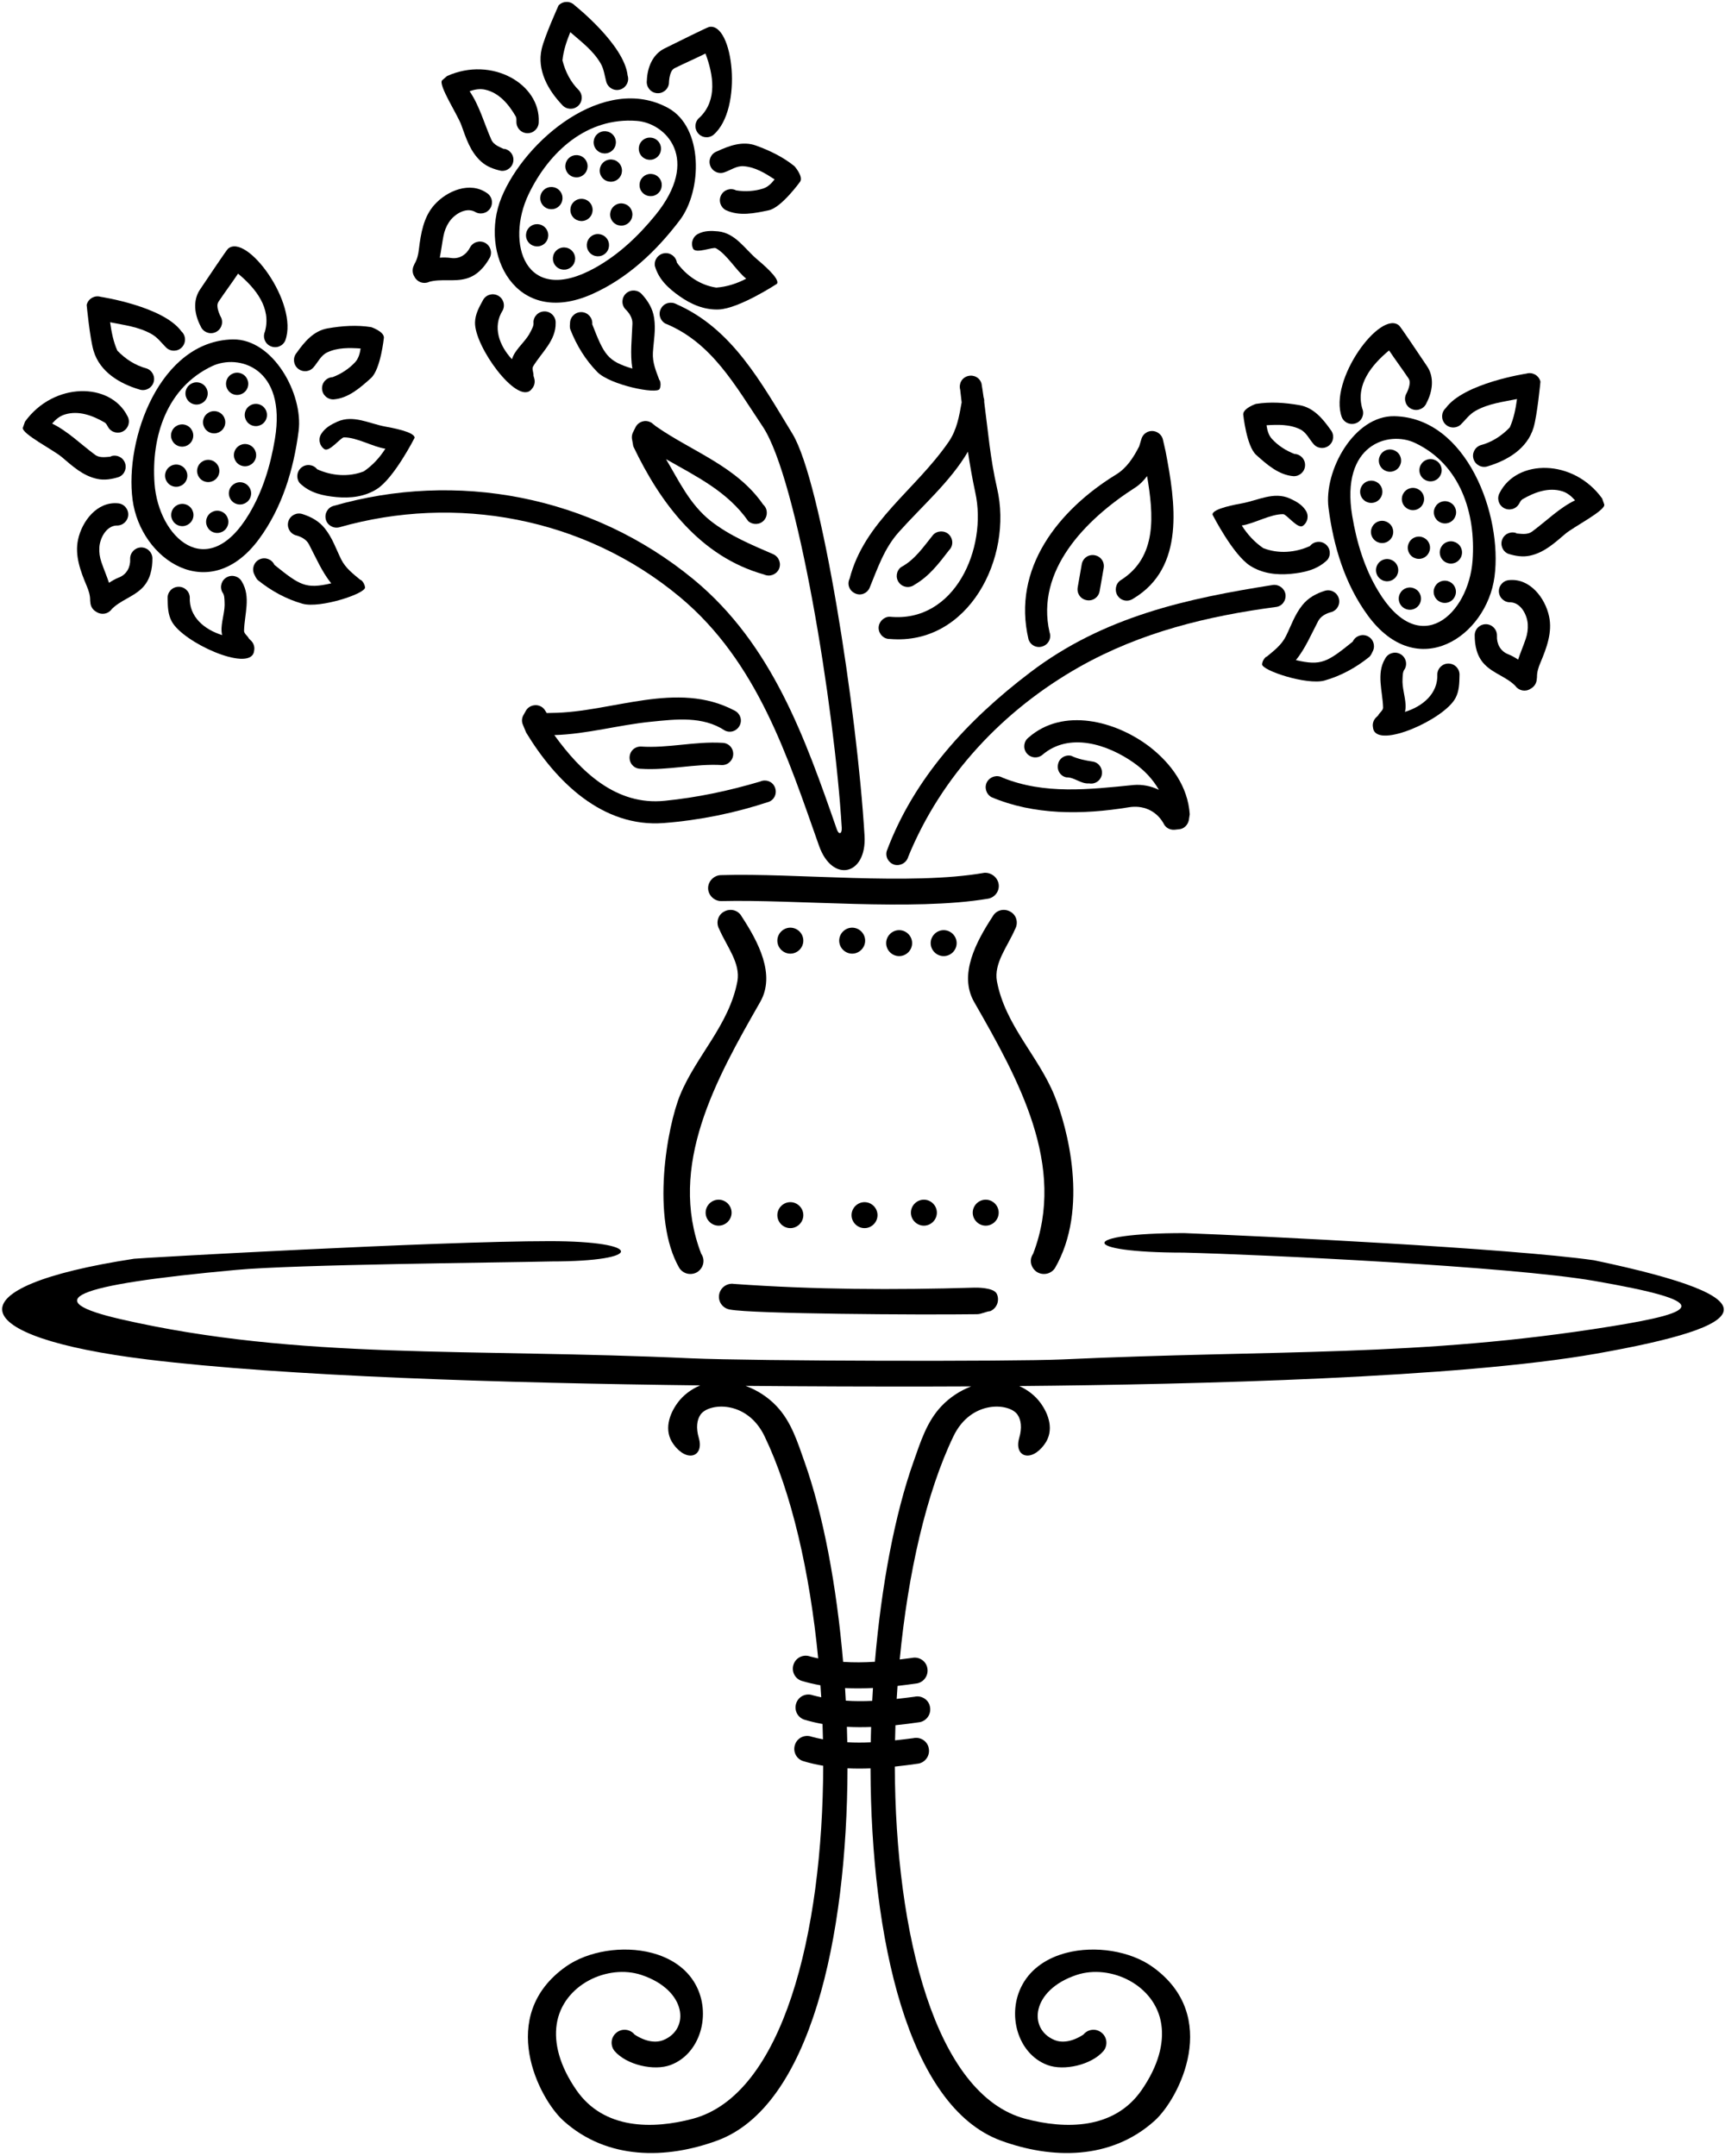 <?xml version="1.0" encoding="UTF-8"?>
<svg xmlns="http://www.w3.org/2000/svg" xmlns:xlink="http://www.w3.org/1999/xlink" width="372pt" height="465pt" viewBox="0 0 372 465" version="1.1">
<g id="surface1">
<path style=" stroke:none;fill-rule:nonzero;fill:rgb(0%,0%,0%);fill-opacity:1;" d="M 343.773 271.812 C 325.688 269.23 271.668 266.562 255.355 265.953 C 232.504 265.953 232.418 270.16 255.273 270.16 C 271.734 270.562 325.676 273.113 343.766 276.254 C 369.562 280.734 366.977 282.922 347.352 286.082 C 305.891 292.766 275.051 291.062 229.164 293.195 C 218.148 293.68 162.695 293.562 149.047 292.961 C 101.297 290.742 64.59 293.371 26.098 284.535 C 8.191 280.426 15.238 277.16 50.941 273.891 C 63.941 272.695 107.383 272.344 118.922 272.062 C 139.145 272.062 138.797 267.688 118.57 267.688 C 94.172 267.688 29.977 271.324 28.922 271.484 C -10.902 277.586 -7.98 288.34 31.742 293.203 C 61.57 296.852 108.621 298.293 151.004 298.801 C 149.094 299.602 147.348 300.887 146.129 302.551 C 144.395 304.91 143.004 308.516 145.289 311.562 C 148.215 315.535 151.871 314.141 150.699 310.133 C 150.062 307.949 150.281 306.242 151.074 305.094 C 152.812 302.578 161.074 301.855 164.879 309.77 C 170.691 321.848 174.652 339.148 176.445 357.68 C 175.867 357.555 175.289 357.422 174.715 357.266 C 173.254 356.742 171.668 357.477 171.145 358.938 C 170.625 360.398 171.355 361.984 172.816 362.504 C 174.168 362.914 175.543 363.234 176.93 363.48 C 176.992 364.34 177.051 365.203 177.102 366.066 C 176.496 365.938 175.895 365.797 175.289 365.633 C 173.828 365.113 172.242 365.844 171.723 367.305 C 171.203 368.766 171.934 370.352 173.395 370.871 C 174.703 371.273 176.035 371.582 177.379 371.824 C 177.418 372.926 177.449 374.027 177.473 375.129 C 176.656 374.973 175.84 374.789 175.023 374.566 C 173.562 374.047 171.977 374.777 171.457 376.238 C 170.934 377.699 171.668 379.285 173.129 379.805 C 174.57 380.246 176.043 380.582 177.527 380.836 C 177.434 417.051 168.828 451.805 149.379 456.973 C 140.801 459.25 130.246 459.348 124.32 450.812 C 120.664 445.531 119.445 440.668 120.051 436.602 C 121.32 428.059 131.062 423.527 138.34 425.957 C 148.117 429.223 148.824 437.641 143.078 439.988 C 141.48 440.645 139.301 440.406 136.855 438.812 C 135.891 437.613 134.121 437.414 132.922 438.414 C 131.723 439.379 131.555 441.148 132.523 442.348 C 135.129 445.375 141.039 446.699 144.586 445.383 C 151.074 442.977 153.496 434.293 149.973 427.965 C 148.004 424.426 144.535 422.238 140.578 421.199 C 134.289 419.547 126.758 420.801 122.023 424.156 C 107.02 434.789 116.238 452.684 121.523 457.414 C 130.977 465.918 143.73 465.691 154.672 461.672 C 174.699 454.309 182.664 418.055 182.766 381.387 C 184.414 381.469 186.07 381.465 187.73 381.398 C 187.832 418.066 195.797 454.309 215.824 461.672 C 226.766 465.691 239.52 465.918 248.973 457.414 C 254.258 452.684 263.477 434.789 248.473 424.156 C 243.738 420.801 236.207 419.547 229.914 421.199 C 225.957 422.238 222.492 424.426 220.523 427.965 C 216.996 434.293 219.418 442.977 225.906 445.383 C 229.453 446.699 235.367 445.375 237.973 442.348 C 238.938 441.148 238.773 439.379 237.57 438.414 C 236.371 437.414 234.605 437.613 233.641 438.812 C 231.191 440.406 229.016 440.645 227.414 439.988 C 221.668 437.641 222.375 429.223 232.152 425.957 C 239.434 423.527 249.172 428.059 250.441 436.602 C 251.047 440.668 249.828 445.531 246.172 450.812 C 240.246 459.348 229.691 459.25 221.117 456.973 C 201.695 451.816 193.09 417.168 192.969 381.016 C 194.703 380.832 196.434 380.605 198.145 380.355 C 199.637 380.027 200.609 378.555 200.277 377.012 C 199.996 375.52 198.477 374.547 196.984 374.879 C 195.66 375.051 194.34 375.215 193.02 375.355 C 193.039 374.27 193.07 373.18 193.105 372.094 C 194.887 371.91 196.66 371.68 198.41 371.422 C 199.902 371.094 200.875 369.621 200.543 368.078 C 200.266 366.586 198.742 365.613 197.25 365.945 C 195.957 366.113 194.664 366.273 193.371 366.414 C 193.43 365.48 193.488 364.547 193.555 363.613 C 194.988 363.453 196.418 363.262 197.836 363.055 C 199.328 362.723 200.297 361.254 199.969 359.711 C 199.688 358.215 198.168 357.246 196.676 357.574 C 195.793 357.691 194.91 357.801 194.027 357.906 C 195.809 339.285 199.781 321.898 205.613 309.77 C 209.418 301.855 217.684 302.578 219.418 305.094 C 220.215 306.242 220.434 307.949 219.797 310.133 C 218.621 314.141 222.277 315.535 225.203 311.562 C 227.488 308.516 226.102 304.91 224.367 302.551 C 223.215 300.98 221.598 299.746 219.812 298.941 C 258.137 298.594 314.648 297.18 344.199 291.961 C 378.508 285.898 383.398 280.133 343.773 271.812 Z M 187.773 375.773 C 186.094 375.848 184.406 375.852 182.719 375.762 C 182.699 374.652 182.672 373.543 182.633 372.438 C 184.367 372.535 186.113 372.535 187.859 372.473 C 187.824 373.57 187.797 374.672 187.773 375.773 Z M 188.094 366.836 C 186.199 366.922 184.301 366.926 182.395 366.793 C 182.348 365.887 182.297 364.98 182.238 364.078 C 184.234 364.184 186.246 364.164 188.258 364.062 C 188.199 364.984 188.145 365.91 188.094 366.836 Z M 203.039 303.262 C 199.84 306.629 198.504 311.027 197.004 315.262 C 193 326.527 190.086 341.867 188.676 358.406 C 186.395 358.551 184.109 358.582 181.82 358.426 C 180.41 341.879 177.496 326.535 173.488 315.262 C 171.988 311.027 170.656 306.629 167.453 303.262 C 165.605 301.312 163.301 299.82 160.789 298.902 C 174.945 299.031 188.367 299.062 200.176 299.047 C 203.027 299.039 206.129 299.031 209.434 299.016 C 207.027 299.938 204.82 301.383 203.039 303.262 "/>
<path style=" stroke:none;fill-rule:nonzero;fill:rgb(0%,0%,0%);fill-opacity:1;" d="M 215.371 190.746 C 215.172 189.246 213.77 188.145 212.27 188.246 C 196.27 191.047 171.605 188.246 155.504 188.746 C 154.004 188.746 152.703 190.047 152.703 191.547 C 152.703 193.047 154.004 194.344 155.504 194.344 C 171.805 193.945 196.77 196.547 212.973 193.844 C 214.473 193.645 215.57 192.246 215.371 190.746 "/>
<path style=" stroke:none;fill-rule:nonzero;fill:rgb(0%,0%,0%);fill-opacity:1;" d="M 223.59 274.328 C 224.887 275.129 226.59 274.828 227.488 273.527 C 234.926 260.719 230.156 243.109 227.402 236.312 C 223.938 227.762 216.777 221.152 214.988 211.629 C 214.289 207.73 217.289 204.129 218.887 200.43 C 219.688 199.027 219.188 197.328 217.887 196.629 C 216.488 195.828 214.789 196.328 214.09 197.629 C 210.488 203.129 206.688 210.23 210.09 216.129 C 219.59 232.73 230.09 251.43 222.789 270.43 C 221.887 271.73 222.289 273.43 223.59 274.328 "/>
<path style=" stroke:none;fill-rule:nonzero;fill:rgb(0%,0%,0%);fill-opacity:1;" d="M 159.922 197.629 C 159.223 196.328 157.523 195.828 156.121 196.629 C 154.82 197.328 154.32 199.027 155.121 200.43 C 156.723 204.129 159.723 207.73 159.023 211.629 C 157.246 221.074 150.188 227.652 146.695 236.102 C 143.879 242.91 140.273 262.766 146.523 273.527 C 147.422 274.828 149.121 275.129 150.422 274.328 C 151.723 273.43 152.121 271.73 151.223 270.43 C 143.922 251.43 154.422 232.73 163.922 216.129 C 167.32 210.23 163.523 203.129 159.922 197.629 "/>
<path style=" stroke:none;fill-rule:nonzero;fill:rgb(0%,0%,0%);fill-opacity:1;" d="M 157.438 282.445 C 162.34 283.379 197.871 283.613 210.672 283.445 C 211.637 283.445 212.57 282.879 213.57 282.777 C 215.004 282.145 215.605 280.48 214.973 279.078 C 214.34 277.645 210.512 277.703 210.133 277.715 C 192.844 278.242 175.523 278.152 158.27 276.91 C 156.738 276.68 155.305 277.746 155.07 279.277 C 154.84 280.812 155.906 282.211 157.438 282.445 "/>
<path style=" stroke:none;fill-rule:nonzero;fill:rgb(0%,0%,0%);fill-opacity:1;" d="M 154.973 264.348 C 156.504 264.348 157.77 263.078 157.77 261.547 C 157.77 260.012 156.504 258.746 154.973 258.746 C 153.438 258.746 152.172 260.012 152.172 261.547 C 152.172 263.078 153.438 264.348 154.973 264.348 "/>
<path style=" stroke:none;fill-rule:nonzero;fill:rgb(0%,0%,0%);fill-opacity:1;" d="M 170.438 259.277 C 168.906 259.277 167.637 260.547 167.637 262.078 C 167.637 263.613 168.906 264.879 170.438 264.879 C 171.973 264.879 173.238 263.613 173.238 262.078 C 173.238 260.547 171.973 259.277 170.438 259.277 "/>
<path style=" stroke:none;fill-rule:nonzero;fill:rgb(0%,0%,0%);fill-opacity:1;" d="M 186.438 264.879 C 187.973 264.879 189.238 263.613 189.238 262.078 C 189.238 260.547 187.973 259.277 186.438 259.277 C 184.906 259.277 183.637 260.547 183.637 262.078 C 183.637 263.613 184.906 264.879 186.438 264.879 "/>
<path style=" stroke:none;fill-rule:nonzero;fill:rgb(0%,0%,0%);fill-opacity:1;" d="M 199.238 264.348 C 200.77 264.348 202.039 263.078 202.039 261.547 C 202.039 260.012 200.77 258.746 199.238 258.746 C 197.703 258.746 196.438 260.012 196.438 261.547 C 196.438 263.078 197.703 264.348 199.238 264.348 "/>
<path style=" stroke:none;fill-rule:nonzero;fill:rgb(0%,0%,0%);fill-opacity:1;" d="M 212.57 258.746 C 211.039 258.746 209.77 260.012 209.77 261.547 C 209.77 263.078 211.039 264.348 212.57 264.348 C 214.105 264.348 215.371 263.078 215.371 261.547 C 215.371 260.012 214.105 258.746 212.57 258.746 "/>
<path style=" stroke:none;fill-rule:nonzero;fill:rgb(0%,0%,0%);fill-opacity:1;" d="M 170.438 200.078 C 168.906 200.078 167.637 201.344 167.637 202.879 C 167.637 204.41 168.906 205.68 170.438 205.68 C 171.973 205.68 173.238 204.41 173.238 202.879 C 173.238 201.344 171.973 200.078 170.438 200.078 "/>
<path style=" stroke:none;fill-rule:nonzero;fill:rgb(0%,0%,0%);fill-opacity:1;" d="M 186.57 202.879 C 186.57 201.344 185.305 200.078 183.77 200.078 C 182.238 200.078 180.973 201.344 180.973 202.879 C 180.973 204.41 182.238 205.68 183.77 205.68 C 185.305 205.68 186.57 204.41 186.57 202.879 "/>
<path style=" stroke:none;fill-rule:nonzero;fill:rgb(0%,0%,0%);fill-opacity:1;" d="M 193.906 200.613 C 192.371 200.613 191.105 201.879 191.105 203.41 C 191.105 204.945 192.371 206.211 193.906 206.211 C 195.438 206.211 196.703 204.945 196.703 203.41 C 196.703 201.879 195.438 200.613 193.906 200.613 "/>
<path style=" stroke:none;fill-rule:nonzero;fill:rgb(0%,0%,0%);fill-opacity:1;" d="M 206.305 203.41 C 206.305 201.879 205.039 200.613 203.504 200.613 C 201.973 200.613 200.703 201.879 200.703 203.41 C 200.703 204.945 201.973 206.211 203.504 206.211 C 205.039 206.211 206.305 204.945 206.305 203.41 "/>
<path style=" stroke:none;fill-rule:nonzero;fill:rgb(0%,0%,0%);fill-opacity:1;" d="M 277.223 128.211 C 277.023 126.91 275.82 126.012 274.523 126.16 C 256.121 129.062 238.07 132.91 222.172 145.012 C 208.52 155.363 197.07 167.91 191.223 183.562 C 190.871 184.863 191.672 186.16 192.922 186.512 C 194.223 186.812 195.52 186.062 195.871 184.762 C 202.973 167.41 216.27 153.16 232.82 143.812 C 246.023 136.363 260.422 132.863 275.172 130.91 C 276.473 130.762 277.371 129.562 277.223 128.211 "/>
<path style=" stroke:none;fill-rule:nonzero;fill:rgb(0%,0%,0%);fill-opacity:1;" d="M 146.672 128.812 C 163.359 142.766 169.824 163.16 176.629 182.422 C 179.488 190.52 186.945 188.828 186.438 180.238 C 184.852 153.449 177.191 103.914 170.895 93.562 C 164.145 82.512 157.941 70.91 145.895 65.613 C 144.742 64.961 143.242 65.312 142.594 66.461 C 141.895 67.613 142.293 69.062 143.441 69.762 C 153.492 73.863 158.492 83.062 164.492 92.012 C 171.992 103.262 179.953 152.43 181.523 178.508 C 181.605 179.898 180.883 180.086 180.469 178.887 C 173.652 159.305 166.559 138.984 149.57 124.961 C 127.473 106.762 98.32 101.512 71.922 109.113 C 70.672 109.461 69.922 110.762 70.27 112.062 C 70.621 113.312 71.922 114.062 73.223 113.711 C 98.172 106.613 125.871 111.461 146.672 128.812 "/>
<path style=" stroke:none;fill-rule:nonzero;fill:rgb(0%,0%,0%);fill-opacity:1;" d="M 55.914 116.188 C 60.848 109.449 63.32 101.301 64.398 92.965 C 65.426 84.98 58.895 73.051 50.195 73.207 C 34.527 73.52 26.844 94.621 28.594 107.82 C 30.305 120.719 45.203 130.816 55.914 116.188 Z M 45.734 78.969 C 51.414 76.273 61.84 79.246 59.285 94.676 C 58.336 100.398 56.645 105.961 53.707 110.863 C 44.723 125.852 34.164 115.895 33.324 104.281 C 32.59 94.098 35.996 83.574 45.734 78.969 "/>
<path style=" stroke:none;fill-rule:nonzero;fill:rgb(0%,0%,0%);fill-opacity:1;" d="M 67.633 79.199 C 68.594 78.09 69.195 76.645 70.582 75.996 C 72.848 74.934 75.324 75.012 77.766 75.16 C 77.602 76.25 77.324 77.305 76.598 78.102 C 75.305 79.52 73.555 80.652 71.746 81.34 C 70.418 81.398 69.391 82.516 69.449 83.844 C 69.508 85.172 70.625 86.188 71.949 86.141 C 75.148 85.879 77.656 83.645 79.984 81.562 C 82.09 79.695 82.793 72.801 82.793 72.801 C 82.773 71.473 80.07 70.559 80.07 70.559 C 76.953 70.059 73.812 70.273 70.664 70.82 C 67.617 71.348 65.629 73.758 63.957 76.117 C 63.105 77.133 63.238 78.645 64.254 79.496 C 65.27 80.348 66.781 80.219 67.633 79.199 "/>
<path style=" stroke:none;fill-rule:nonzero;fill:rgb(0%,0%,0%);fill-opacity:1;" d="M 72.762 90.938 C 71.434 91.539 70.129 92.258 69.332 93.504 C 68.578 94.59 68.844 96.082 69.93 96.852 C 71.016 97.609 73.453 94.34 74.168 94.336 C 76.926 94.301 80.402 96.375 83.102 96.777 C 81.887 98.688 80.359 100.371 78.453 101.664 C 75.168 102.938 71.547 102.641 68.391 101.203 C 67.582 100.176 66.086 99.992 65.043 100.805 C 63.996 101.621 63.809 103.133 64.625 104.18 C 66.828 106.348 69.656 106.934 72.547 107.211 C 75.594 107.492 78.621 107.141 81.25 105.492 C 84.973 103.16 89.402 94.441 89.402 94.441 C 89.523 93.121 84.145 92.199 83.051 91.996 C 79.621 91.363 76.207 89.41 72.762 90.938 "/>
<path style=" stroke:none;fill-rule:nonzero;fill:rgb(0%,0%,0%);fill-opacity:1;" d="M 65.238 130.211 C 69.047 131.277 78.848 128.02 78.719 126.695 C 78.652 126.078 78.348 125.508 77.875 125.109 L 77.688 125.047 C 76.125 123.742 74.527 122.547 73.57 120.633 C 72.441 118.344 71.707 116.055 70.062 113.984 C 68.801 112.391 67.105 111.477 65.258 110.883 C 64.008 110.453 62.641 111.121 62.211 112.375 C 61.781 113.629 62.449 114.992 63.703 115.426 C 64.895 115.727 66.055 116.309 66.621 117.391 C 68.145 120.297 69.43 123.344 71.43 125.812 C 65.949 127.078 64.691 126.273 59.18 121.828 C 58.629 120.621 57.203 120.078 55.996 120.629 C 54.789 121.18 54.262 122.598 54.801 123.801 C 55.047 124.281 55.23 124.82 55.668 125.168 C 58.516 127.453 61.719 129.215 65.238 130.211 "/>
<path style=" stroke:none;fill-rule:nonzero;fill:rgb(0%,0%,0%);fill-opacity:1;" d="M 54.727 140.73 C 54.742 140.656 54.766 140.586 54.773 140.523 L 54.809 140.309 C 54.953 139.578 54.734 138.828 54.234 138.277 L 53.691 137.746 C 53.395 137.113 52.605 136.672 52.629 136.031 C 52.719 132.496 54.133 128.754 52.184 125.492 C 51.57 124.316 50.129 123.863 48.953 124.477 C 47.777 125.094 47.324 126.535 47.938 127.711 C 48.438 128.332 48.383 129.145 48.43 129.848 C 48.555 131.727 47.871 133.527 47.773 135.465 C 47.746 136 47.797 136.504 47.906 136.977 C 44.09 135.797 40.734 133.031 40.93 128.797 C 40.844 127.469 39.707 126.473 38.379 126.559 C 37.055 126.645 36.059 127.785 36.145 129.109 C 36.18 130.773 36.191 132.48 37.043 134.043 C 39.523 138.613 53.52 144.883 54.727 140.73 "/>
<path style=" stroke:none;fill-rule:nonzero;fill:rgb(0%,0%,0%);fill-opacity:1;" d="M 46.367 71.695 C 47.602 71.219 48.215 69.816 47.727 68.578 C 47.301 67.773 46.941 66.938 46.887 66.02 C 46.863 65.664 46.957 65.316 47.164 65.016 C 48.547 62.953 49.996 61.023 51.336 59.016 C 55.113 62.156 58.578 66.426 57.125 71.539 C 56.598 72.762 57.16 74.168 58.387 74.68 C 59.605 75.207 61.016 74.645 61.527 73.422 C 64.457 65.379 53.141 50.125 49.156 53.66 C 48.84 53.938 44.805 59.953 43.129 62.453 C 41.508 64.859 41.973 67.898 43.254 70.336 C 43.742 71.562 45.129 72.184 46.367 71.695 "/>
<path style=" stroke:none;fill-rule:nonzero;fill:rgb(0%,0%,0%);fill-opacity:1;" d="M 30.027 83.996 C 31.277 84.438 32.656 83.773 33.098 82.523 C 33.539 81.273 32.871 79.91 31.621 79.469 C 29.172 78.824 27.047 77.434 25.301 75.621 C 24.426 73.652 24.039 71.586 23.746 69.504 C 26.773 70.125 29.852 70.449 32.688 72.051 C 34.008 72.781 34.836 73.988 35.875 75.008 C 36.863 75.898 38.379 75.84 39.266 74.863 C 40.16 73.871 40.098 72.359 39.121 71.469 C 35.195 66.051 21.723 64.02 21.723 64.02 C 20.453 63.637 19.113 64.352 18.73 65.621 C 18.715 65.672 18.707 65.723 18.691 65.77 C 18.691 65.77 19.379 73.008 20.184 75.676 C 21.543 80.227 25.82 82.738 30.027 83.996 "/>
<path style=" stroke:none;fill-rule:nonzero;fill:rgb(0%,0%,0%);fill-opacity:1;" d="M 32.867 120.359 C 32.809 119.031 31.68 118.012 30.352 118.07 C 29.031 118.145 28.012 119.262 28.07 120.59 C 28.152 122.285 27.336 123.895 25.656 124.547 C 24.879 124.855 24.172 125.258 23.508 125.703 C 23.023 124.23 22.395 122.797 21.871 121.254 C 21.512 120.219 21.355 119.133 21.426 118.047 C 21.555 116.094 22.871 113.48 25.086 113.344 C 26.406 113.426 27.555 112.434 27.652 111.105 C 27.734 109.785 26.742 108.637 25.41 108.551 C 20.938 108.141 17.676 112.41 16.832 116.379 C 16.094 119.797 17.352 123.18 18.707 126.391 C 19.133 127.383 19.461 128.434 19.441 129.535 L 19.508 130.141 C 19.602 130.836 19.996 131.461 20.578 131.844 L 20.84 132 C 21.91 132.695 23.336 132.434 24.086 131.395 L 24.012 131.461 C 25.93 129.449 28.754 128.77 30.711 126.77 C 32.414 125.039 32.887 122.652 32.867 120.359 "/>
<path style=" stroke:none;fill-rule:nonzero;fill:rgb(0%,0%,0%);fill-opacity:1;" d="M 13.309 98.562 C 15.621 100.523 17.855 102.617 20.953 103.281 C 22.527 103.625 24.141 103.355 25.652 102.871 C 26.875 102.355 27.43 100.93 26.906 99.723 C 26.387 98.5 24.965 97.945 23.754 98.469 C 23.93 98.461 24.098 98.469 24.273 98.461 C 22.996 98.523 21.598 98.902 20.469 98.066 C 17.371 95.781 14.656 93.016 11.234 91.352 C 11.988 90.492 12.84 89.746 13.984 89.395 C 16.953 88.48 19.961 89.609 22.586 91.129 C 22.922 91.336 23.098 91.754 23.309 92.105 C 23.969 93.258 25.434 93.652 26.582 93.004 C 27.734 92.34 28.141 90.883 27.48 89.73 C 23.77 82.398 11.602 82.348 5.391 90.938 L 4.926 92.258 C 4.664 93.559 11.539 97.062 13.309 98.562 "/>
<path style=" stroke:none;fill-rule:nonzero;fill:rgb(0%,0%,0%);fill-opacity:1;" d="M 50.359 85.051 C 51.613 85.48 52.98 84.812 53.41 83.559 C 53.84 82.305 53.172 80.941 51.918 80.512 C 50.664 80.078 49.301 80.746 48.871 82.004 C 48.441 83.254 49.109 84.621 50.359 85.051 "/>
<path style=" stroke:none;fill-rule:nonzero;fill:rgb(0%,0%,0%);fill-opacity:1;" d="M 52.906 88.727 C 52.477 89.98 53.145 91.344 54.398 91.773 C 55.652 92.203 57.016 91.535 57.445 90.281 C 57.875 89.031 57.207 87.664 55.957 87.234 C 54.703 86.805 53.336 87.473 52.906 88.727 "/>
<path style=" stroke:none;fill-rule:nonzero;fill:rgb(0%,0%,0%);fill-opacity:1;" d="M 53.617 95.895 C 52.363 95.465 51 96.133 50.57 97.387 C 50.141 98.641 50.809 100.004 52.062 100.434 C 53.312 100.863 54.68 100.195 55.109 98.945 C 55.539 97.691 54.871 96.324 53.617 95.895 "/>
<path style=" stroke:none;fill-rule:nonzero;fill:rgb(0%,0%,0%);fill-opacity:1;" d="M 38.5 96.203 C 39.754 96.637 41.117 95.969 41.547 94.715 C 41.977 93.461 41.309 92.094 40.059 91.664 C 38.805 91.234 37.438 91.902 37.008 93.156 C 36.578 94.41 37.246 95.773 38.5 96.203 "/>
<path style=" stroke:none;fill-rule:nonzero;fill:rgb(0%,0%,0%);fill-opacity:1;" d="M 41.613 87.125 C 42.867 87.555 44.234 86.887 44.664 85.633 C 45.094 84.379 44.426 83.016 43.172 82.586 C 41.918 82.156 40.555 82.824 40.125 84.074 C 39.695 85.328 40.359 86.695 41.613 87.125 "/>
<path style=" stroke:none;fill-rule:nonzero;fill:rgb(0%,0%,0%);fill-opacity:1;" d="M 40.27 103.367 C 40.703 102.113 40.031 100.75 38.781 100.32 C 37.527 99.891 36.16 100.559 35.73 101.809 C 35.301 103.062 35.969 104.43 37.223 104.859 C 38.477 105.289 39.84 104.621 40.27 103.367 "/>
<path style=" stroke:none;fill-rule:nonzero;fill:rgb(0%,0%,0%);fill-opacity:1;" d="M 43.91 90.289 C 43.48 91.547 44.148 92.91 45.402 93.34 C 46.656 93.77 48.023 93.102 48.453 91.848 C 48.883 90.598 48.215 89.23 46.961 88.801 C 45.707 88.371 44.34 89.039 43.91 90.289 "/>
<path style=" stroke:none;fill-rule:nonzero;fill:rgb(0%,0%,0%);fill-opacity:1;" d="M 52.535 104.141 C 51.281 103.711 49.914 104.379 49.484 105.629 C 49.055 106.883 49.723 108.25 50.977 108.68 C 52.23 109.109 53.594 108.441 54.027 107.188 C 54.457 105.934 53.789 104.57 52.535 104.141 "/>
<path style=" stroke:none;fill-rule:nonzero;fill:rgb(0%,0%,0%);fill-opacity:1;" d="M 47.625 110.277 C 46.371 109.848 45.008 110.516 44.578 111.77 C 44.148 113.023 44.816 114.391 46.07 114.82 C 47.324 115.25 48.688 114.582 49.117 113.328 C 49.547 112.074 48.879 110.711 47.625 110.277 "/>
<path style=" stroke:none;fill-rule:nonzero;fill:rgb(0%,0%,0%);fill-opacity:1;" d="M 41.59 111.855 C 42.02 110.602 41.352 109.234 40.098 108.805 C 38.844 108.375 37.477 109.043 37.047 110.297 C 36.617 111.551 37.285 112.914 38.539 113.348 C 39.793 113.777 41.156 113.109 41.59 111.855 "/>
<path style=" stroke:none;fill-rule:nonzero;fill:rgb(0%,0%,0%);fill-opacity:1;" d="M 47.172 102.352 C 47.605 101.102 46.938 99.734 45.684 99.305 C 44.43 98.875 43.062 99.543 42.633 100.797 C 42.203 102.051 42.871 103.414 44.125 103.844 C 45.379 104.273 46.742 103.605 47.172 102.352 "/>
<path style=" stroke:none;fill-rule:nonzero;fill:rgb(0%,0%,0%);fill-opacity:1;" d="M 322.297 124.379 C 324.047 111.184 316.367 90.082 300.695 89.766 C 291.996 89.613 285.465 101.539 286.496 109.527 C 287.57 117.863 290.047 126.012 294.977 132.746 C 305.691 147.379 320.59 137.277 322.297 124.379 Z M 297.188 127.426 C 294.246 122.523 292.555 116.961 291.605 111.234 C 289.051 95.809 299.477 92.836 305.156 95.531 C 314.895 100.137 318.301 110.66 317.566 120.844 C 316.73 132.453 306.168 142.41 297.188 127.426 "/>
<path style=" stroke:none;fill-rule:nonzero;fill:rgb(0%,0%,0%);fill-opacity:1;" d="M 278.941 102.703 C 280.266 102.75 281.383 101.73 281.441 100.402 C 281.504 99.074 280.473 97.961 279.145 97.902 C 277.336 97.215 275.586 96.082 274.293 94.66 C 273.566 93.867 273.289 92.809 273.129 91.719 C 275.57 91.574 278.043 91.492 280.312 92.559 C 281.695 93.207 282.297 94.652 283.262 95.762 C 284.109 96.777 285.621 96.906 286.641 96.059 C 287.656 95.207 287.785 93.695 286.934 92.68 C 285.266 90.316 283.273 87.906 280.227 87.383 C 277.078 86.836 273.938 86.617 270.82 87.117 C 270.82 87.117 268.121 88.031 268.102 89.359 C 268.102 89.359 268.801 96.258 270.906 98.121 C 273.234 100.207 275.746 102.438 278.941 102.703 "/>
<path style=" stroke:none;fill-rule:nonzero;fill:rgb(0%,0%,0%);fill-opacity:1;" d="M 269.645 122.055 C 272.27 123.703 275.297 124.051 278.348 123.773 C 281.238 123.492 284.062 122.906 286.266 120.738 C 287.082 119.691 286.895 118.184 285.848 117.367 C 284.809 116.555 283.312 116.734 282.504 117.766 C 279.344 119.199 275.723 119.5 272.438 118.227 C 270.531 116.934 269.008 115.25 267.789 113.34 C 270.492 112.938 273.965 110.859 276.727 110.895 C 277.441 110.898 279.875 114.172 280.965 113.41 C 282.047 112.645 282.316 111.152 281.559 110.062 C 280.762 108.816 279.461 108.102 278.129 107.5 C 274.684 105.973 271.27 107.926 267.84 108.559 C 266.746 108.762 261.367 109.684 261.488 111.004 C 261.488 111.004 265.918 119.723 269.645 122.055 "/>
<path style=" stroke:none;fill-rule:nonzero;fill:rgb(0%,0%,0%);fill-opacity:1;" d="M 285.656 146.77 C 289.172 145.773 292.375 144.016 295.227 141.73 C 295.66 141.383 295.848 140.844 296.09 140.363 C 296.629 139.16 296.102 137.742 294.895 137.191 C 293.691 136.641 292.266 137.184 291.715 138.391 C 286.203 142.836 284.941 143.641 279.465 142.375 C 281.465 139.906 282.746 136.855 284.27 133.949 C 284.84 132.871 286 132.285 287.191 131.984 C 288.441 131.555 289.109 130.188 288.68 128.938 C 288.254 127.684 286.887 127.016 285.633 127.445 C 283.789 128.035 282.094 128.949 280.828 130.547 C 279.188 132.617 278.453 134.902 277.32 137.195 C 276.367 139.109 274.77 140.305 273.203 141.605 L 273.016 141.672 C 272.547 142.07 272.238 142.637 272.172 143.258 C 272.047 144.582 281.848 147.84 285.656 146.77 "/>
<path style=" stroke:none;fill-rule:nonzero;fill:rgb(0%,0%,0%);fill-opacity:1;" d="M 296.117 157.086 C 296.129 157.145 296.152 157.219 296.164 157.293 C 297.371 161.441 311.367 155.172 313.852 150.605 C 314.703 149.043 314.711 147.336 314.746 145.672 C 314.836 144.344 313.836 143.207 312.512 143.121 C 311.188 143.031 310.051 144.031 309.961 145.355 C 310.16 149.594 306.805 152.355 302.984 153.539 C 303.094 153.062 303.145 152.562 303.117 152.023 C 303.023 150.09 302.34 148.289 302.461 146.41 C 302.508 145.707 302.453 144.891 302.953 144.27 C 303.57 143.098 303.113 141.652 301.938 141.039 C 300.762 140.426 299.32 140.879 298.707 142.055 C 296.758 145.312 298.176 149.059 298.266 152.594 C 298.285 153.234 297.5 153.676 297.199 154.309 L 296.656 154.836 C 296.16 155.391 295.938 156.141 296.086 156.871 L 296.117 157.086 "/>
<path style=" stroke:none;fill-rule:nonzero;fill:rgb(0%,0%,0%);fill-opacity:1;" d="M 292.508 91.242 C 293.73 90.73 294.293 89.32 293.77 88.102 C 292.316 82.984 295.777 78.715 299.555 75.578 C 300.895 77.586 302.344 79.516 303.727 81.578 C 303.938 81.879 304.027 82.227 304.004 82.578 C 303.949 83.496 303.59 84.336 303.164 85.141 C 302.68 86.379 303.289 87.781 304.523 88.254 C 305.762 88.742 307.148 88.121 307.641 86.895 C 308.918 84.461 309.383 81.422 307.766 79.016 C 306.086 76.512 302.055 70.496 301.734 70.223 C 297.75 66.688 286.434 81.938 289.363 89.98 C 289.879 91.207 291.285 91.766 292.508 91.242 "/>
<path style=" stroke:none;fill-rule:nonzero;fill:rgb(0%,0%,0%);fill-opacity:1;" d="M 315.02 91.566 C 316.055 90.551 316.883 89.34 318.203 88.609 C 321.039 87.012 324.117 86.688 327.145 86.062 C 326.855 88.148 326.469 90.215 325.59 92.184 C 323.848 93.996 321.719 95.387 319.27 96.027 C 318.02 96.469 317.352 97.836 317.797 99.086 C 318.238 100.336 319.613 100.996 320.863 100.559 C 325.07 99.297 329.348 96.785 330.711 92.234 C 331.512 89.57 332.199 82.328 332.199 82.328 C 332.184 82.281 332.18 82.23 332.164 82.184 C 331.781 80.914 330.438 80.199 329.168 80.578 C 329.168 80.578 315.699 82.609 311.77 88.031 C 310.793 88.922 310.73 90.434 311.625 91.422 C 312.516 92.398 314.027 92.461 315.02 91.566 "/>
<path style=" stroke:none;fill-rule:nonzero;fill:rgb(0%,0%,0%);fill-opacity:1;" d="M 330.051 148.562 L 330.312 148.402 C 330.895 148.02 331.289 147.395 331.383 146.703 L 331.453 146.098 C 331.43 144.996 331.758 143.945 332.184 142.953 C 333.539 139.738 334.801 136.359 334.062 132.938 C 333.215 128.973 329.953 124.699 325.48 125.113 C 324.148 125.199 323.156 126.348 323.238 127.664 C 323.34 128.992 324.484 129.984 325.805 129.902 C 328.02 130.043 329.34 132.656 329.465 134.605 C 329.535 135.695 329.379 136.777 329.02 137.812 C 328.496 139.355 327.871 140.793 327.387 142.266 C 326.719 141.816 326.016 141.414 325.234 141.105 C 323.559 140.453 322.738 138.844 322.82 137.152 C 322.879 135.824 321.863 134.703 320.539 134.629 C 319.211 134.57 318.082 135.594 318.023 136.922 C 318.004 139.215 318.48 141.602 320.184 143.328 C 322.137 145.328 324.961 146.012 326.879 148.023 L 326.805 147.957 C 327.559 148.992 328.98 149.258 330.051 148.562 "/>
<path style=" stroke:none;fill-rule:nonzero;fill:rgb(0%,0%,0%);fill-opacity:1;" d="M 323.41 106.289 C 322.75 107.441 323.156 108.902 324.309 109.562 C 325.461 110.215 326.922 109.816 327.586 108.664 C 327.793 108.316 327.969 107.898 328.305 107.691 C 330.93 106.168 333.938 105.043 336.91 105.953 C 338.051 106.309 338.902 107.055 339.66 107.91 C 336.234 109.574 333.52 112.344 330.422 114.629 C 329.297 115.465 327.895 115.086 326.617 115.02 C 326.793 115.027 326.965 115.023 327.137 115.027 C 325.926 114.508 324.504 115.059 323.984 116.281 C 323.465 117.492 324.016 118.914 325.238 119.434 C 326.754 119.918 328.363 120.184 329.938 119.844 C 333.039 119.176 335.27 117.086 337.586 115.121 C 339.352 113.621 346.227 110.117 345.965 108.82 L 345.5 107.5 C 339.289 98.906 327.125 98.961 323.41 106.289 "/>
<path style=" stroke:none;fill-rule:nonzero;fill:rgb(0%,0%,0%);fill-opacity:1;" d="M 300.531 101.613 C 301.785 101.184 302.453 99.816 302.023 98.562 C 301.594 97.309 300.227 96.641 298.973 97.07 C 297.719 97.504 297.051 98.867 297.48 100.121 C 297.91 101.375 299.277 102.043 300.531 101.613 "/>
<path style=" stroke:none;fill-rule:nonzero;fill:rgb(0%,0%,0%);fill-opacity:1;" d="M 297.984 105.285 C 297.555 104.031 296.191 103.363 294.938 103.797 C 293.684 104.227 293.016 105.59 293.445 106.844 C 293.875 108.098 295.242 108.766 296.492 108.336 C 297.746 107.906 298.414 106.539 297.984 105.285 "/>
<path style=" stroke:none;fill-rule:nonzero;fill:rgb(0%,0%,0%);fill-opacity:1;" d="M 298.832 116.996 C 300.086 116.566 300.754 115.199 300.32 113.945 C 299.891 112.695 298.527 112.027 297.273 112.457 C 296.02 112.887 295.352 114.254 295.781 115.504 C 296.211 116.758 297.578 117.426 298.832 116.996 "/>
<path style=" stroke:none;fill-rule:nonzero;fill:rgb(0%,0%,0%);fill-opacity:1;" d="M 309.344 111.273 C 309.773 112.527 311.141 113.195 312.391 112.766 C 313.645 112.336 314.312 110.973 313.883 109.719 C 313.453 108.465 312.09 107.797 310.836 108.227 C 309.582 108.656 308.914 110.02 309.344 111.273 "/>
<path style=" stroke:none;fill-rule:nonzero;fill:rgb(0%,0%,0%);fill-opacity:1;" d="M 309.277 103.688 C 310.531 103.258 311.199 101.891 310.77 100.637 C 310.34 99.383 308.973 98.715 307.719 99.145 C 306.465 99.574 305.797 100.941 306.227 102.195 C 306.656 103.449 308.023 104.117 309.277 103.688 "/>
<path style=" stroke:none;fill-rule:nonzero;fill:rgb(0%,0%,0%);fill-opacity:1;" d="M 312.113 116.879 C 310.859 117.309 310.191 118.676 310.621 119.93 C 311.051 121.184 312.414 121.852 313.672 121.422 C 314.922 120.988 315.59 119.625 315.16 118.371 C 314.73 117.117 313.363 116.449 312.113 116.879 "/>
<path style=" stroke:none;fill-rule:nonzero;fill:rgb(0%,0%,0%);fill-opacity:1;" d="M 305.488 109.902 C 306.742 109.473 307.41 108.105 306.98 106.852 C 306.551 105.598 305.184 104.93 303.934 105.359 C 302.68 105.789 302.012 107.156 302.441 108.41 C 302.871 109.664 304.234 110.332 305.488 109.902 "/>
<path style=" stroke:none;fill-rule:nonzero;fill:rgb(0%,0%,0%);fill-opacity:1;" d="M 298.355 120.699 C 297.105 121.129 296.438 122.496 296.867 123.75 C 297.297 125.004 298.66 125.672 299.914 125.238 C 301.168 124.812 301.836 123.445 301.406 122.191 C 300.977 120.938 299.609 120.27 298.355 120.699 "/>
<path style=" stroke:none;fill-rule:nonzero;fill:rgb(0%,0%,0%);fill-opacity:1;" d="M 303.266 126.84 C 302.012 127.27 301.344 128.637 301.773 129.891 C 302.203 131.141 303.57 131.809 304.824 131.379 C 306.074 130.949 306.742 129.586 306.312 128.332 C 305.883 127.078 304.52 126.41 303.266 126.84 "/>
<path style=" stroke:none;fill-rule:nonzero;fill:rgb(0%,0%,0%);fill-opacity:1;" d="M 310.797 125.367 C 309.539 125.797 308.871 127.16 309.305 128.414 C 309.734 129.668 311.098 130.336 312.352 129.906 C 313.605 129.477 314.273 128.109 313.844 126.859 C 313.414 125.605 312.047 124.938 310.797 125.367 "/>
<path style=" stroke:none;fill-rule:nonzero;fill:rgb(0%,0%,0%);fill-opacity:1;" d="M 305.211 115.863 C 303.957 116.297 303.289 117.66 303.719 118.914 C 304.148 120.168 305.516 120.836 306.766 120.406 C 308.02 119.977 308.688 118.609 308.258 117.355 C 307.828 116.102 306.465 115.434 305.211 115.863 "/>
<path style=" stroke:none;fill-rule:nonzero;fill:rgb(0%,0%,0%);fill-opacity:1;" d="M 113.473 158.012 C 119.871 168.562 129.922 178.512 143.121 177.512 C 150.871 176.91 158.473 175.363 165.871 172.91 C 167.121 172.363 167.621 170.961 167.07 169.711 C 166.52 168.512 165.121 168.012 163.922 168.562 C 157.172 170.562 150.371 172.012 143.371 172.711 C 132.867 173.805 125.215 166.406 119.543 158.543 C 126.609 158.332 133.395 156.352 140.422 155.66 C 145.77 155.113 151.57 154.41 156.32 157.562 C 157.52 158.16 158.922 157.66 159.52 156.461 C 160.121 155.262 159.621 153.863 158.422 153.262 C 145.973 146.66 132.07 153.66 118.973 153.762 L 117.898 153.789 L 117.57 153.262 C 117.371 152.91 117.07 152.613 116.723 152.41 C 115.57 151.762 114.121 152.113 113.422 153.262 L 112.922 154.16 C 112.52 154.812 112.473 155.562 112.723 156.211 L 113.473 158.012 "/>
<path style=" stroke:none;fill-rule:nonzero;fill:rgb(0%,0%,0%);fill-opacity:1;" d="M 138.172 161.012 C 136.82 161.012 135.77 162.062 135.77 163.41 C 135.77 164.762 136.82 165.812 138.172 165.812 C 144.07 166.211 149.82 164.66 155.723 165.012 C 157.07 165.012 158.121 163.91 158.121 162.613 C 158.121 161.262 157.07 160.211 155.723 160.211 C 149.82 159.863 144.07 161.41 138.172 161.012 "/>
<path style=" stroke:none;fill-rule:nonzero;fill:rgb(0%,0%,0%);fill-opacity:1;" d="M 224.844 139.406 C 226.137 138.973 226.781 137.613 226.34 136.367 C 223.293 123.09 234.008 112.078 244.762 105.188 C 245.805 104.531 246.637 103.656 247.371 102.676 C 248.766 110.973 249.641 120.148 241.664 125.148 C 240.57 125.871 240.305 127.398 241.023 128.488 C 241.746 129.582 243.215 129.891 244.363 129.129 C 255.703 122.387 253.457 108.285 251.367 97.359 L 250.766 94.719 C 250.551 93.918 249.898 93.297 249.129 93.059 C 247.824 92.676 246.527 93.414 246.152 94.668 L 245.672 96.258 C 244.434 98.68 242.969 100.961 240.695 102.34 C 228.348 109.918 218.16 122.543 221.805 137.906 C 222.238 139.199 223.598 139.848 224.844 139.406 "/>
<path style=" stroke:none;fill-rule:nonzero;fill:rgb(0%,0%,0%);fill-opacity:1;" d="M 237.137 127.504 C 237.43 125.828 237.719 124.203 238.012 122.527 C 238.246 121.199 237.391 119.984 236.062 119.75 C 234.734 119.516 233.516 120.367 233.281 121.699 C 232.988 123.371 232.703 124.996 232.41 126.672 C 232.176 128.004 233.027 129.219 234.359 129.449 C 235.688 129.684 236.902 128.832 237.137 127.504 "/>
<path style=" stroke:none;fill-rule:nonzero;fill:rgb(0%,0%,0%);fill-opacity:1;" d="M 243.422 174.113 C 246.422 173.613 249.223 174.762 250.82 177.41 L 251.07 177.863 C 251.523 178.613 252.371 179.012 253.273 178.961 L 254.172 178.863 C 255.273 178.812 256.121 178.012 256.371 176.91 L 256.57 175.613 C 256.172 169.66 252.621 164.711 247.922 161.062 C 240.523 155.41 229.223 152.562 221.82 159.062 C 220.77 159.863 220.57 161.363 221.371 162.41 C 222.172 163.461 223.672 163.66 224.723 162.863 C 230.52 157.812 238.871 160.512 244.57 164.562 C 246.844 166.18 248.629 168.09 249.922 170.355 C 248.219 169.52 246.301 169.145 244.422 169.312 C 234.922 170.262 225.223 171.41 216.172 167.711 C 215.02 167.062 213.57 167.461 212.871 168.613 C 212.223 169.762 212.621 171.211 213.77 171.91 C 222.922 175.812 233.371 175.762 243.422 174.113 "/>
<path style=" stroke:none;fill-rule:nonzero;fill:rgb(0%,0%,0%);fill-opacity:1;" d="M 234.871 168.961 C 236.172 169.211 237.422 168.312 237.621 167.012 C 237.82 165.711 236.973 164.461 235.672 164.262 C 234.07 164.012 232.473 163.711 231.02 163.012 C 229.723 162.711 228.422 163.512 228.172 164.812 C 227.871 166.113 228.672 167.41 229.973 167.66 C 231.723 167.613 233.07 169.113 234.871 168.961 "/>
<path style=" stroke:none;fill-rule:nonzero;fill:rgb(0%,0%,0%);fill-opacity:1;" d="M 184.371 127.961 C 185.57 128.562 186.973 128.012 187.52 126.812 C 189.27 122.562 190.672 118.262 193.871 114.711 C 198.945 109.035 204.984 103.828 208.734 97.418 C 209.168 100.297 209.676 103.207 210.32 106.211 C 212.973 118.211 205.922 134.461 191.82 133.012 C 190.52 133.062 189.473 134.16 189.473 135.461 C 189.52 136.812 190.621 137.863 191.922 137.812 C 208.871 139.262 218.52 120.262 215.02 105.312 C 213.535 98.871 213.066 92.867 212.246 86.695 C 212.273 86.348 212.227 86.012 212.113 85.703 C 211.98 84.727 211.836 83.75 211.672 82.762 C 211.32 81.461 210.02 80.762 208.723 81.109 C 207.422 81.461 206.723 82.762 207.07 84.062 C 207.176 84.977 207.277 85.883 207.383 86.785 C 206.848 89.77 206.367 92.688 204.57 95.312 C 197.27 105.863 186.422 112.461 183.223 124.812 C 182.621 126.012 183.172 127.41 184.371 127.961 "/>
<path style=" stroke:none;fill-rule:nonzero;fill:rgb(0%,0%,0%);fill-opacity:1;" d="M 197.223 126.113 C 200.422 124.262 202.473 121.512 204.672 118.66 C 205.621 117.711 205.57 116.211 204.621 115.262 C 203.672 114.363 202.121 114.41 201.223 115.363 C 199.121 117.961 197.32 120.711 194.32 122.312 C 193.27 123.113 193.07 124.613 193.871 125.66 C 194.672 126.711 196.172 126.91 197.223 126.113 "/>
<path style=" stroke:none;fill-rule:nonzero;fill:rgb(0%,0%,0%);fill-opacity:1;" d="M 161.371 112.41 C 162.371 113.262 163.871 113.211 164.77 112.211 C 165.621 111.211 165.57 109.711 164.57 108.812 C 158.871 100.562 149.371 97.461 141.473 91.961 L 140.723 91.359 C 140.57 91.211 140.422 91.109 140.27 91.062 C 139.07 90.461 137.672 90.961 137.07 92.109 L 136.52 93.211 C 136.32 93.609 136.223 94.062 136.27 94.562 L 136.57 96.262 C 142.422 108.562 151.02 120.062 164.77 123.91 C 165.973 124.461 167.371 123.961 167.973 122.762 C 168.52 121.562 168.02 120.16 166.82 119.562 C 162.121 117.512 157.422 115.613 153.27 112.363 C 148.738 108.762 146.434 103.754 143.629 99.031 C 150.137 102.746 156.895 105.992 161.371 112.41 "/>
<path style=" stroke:none;fill-rule:nonzero;fill:rgb(0%,0%,0%);fill-opacity:1;" d="M 108.145 42.59 C 103.215 54.629 111.121 70.797 127.691 63.43 C 135.316 60.035 141.516 54.195 146.594 47.496 C 151.457 41.082 151.719 27.484 144.094 23.293 C 130.34 15.777 113.188 30.266 108.145 42.59 Z M 137.355 26.078 C 143.625 26.562 151.195 34.324 141.309 46.438 C 137.641 50.934 133.406 54.922 128.422 57.715 C 113.176 66.254 108.961 52.363 114.008 41.871 C 118.434 32.672 126.617 25.234 137.355 26.078 "/>
<path style=" stroke:none;fill-rule:nonzero;fill:rgb(0%,0%,0%);fill-opacity:1;" d="M 153.164 35.738 C 153.621 36.98 154.996 37.621 156.242 37.16 C 157.629 36.676 158.867 35.723 160.395 35.848 C 162.891 36.051 164.996 37.352 167.043 38.691 C 166.363 39.559 165.594 40.336 164.57 40.664 C 162.742 41.254 160.66 41.367 158.75 41.062 C 157.566 40.453 156.121 40.91 155.512 42.094 C 154.902 43.273 155.367 44.715 156.539 45.328 C 159.445 46.691 162.73 46.004 165.785 45.352 C 168.543 44.777 172.578 39.145 172.578 39.145 C 173.223 37.98 171.332 35.848 171.332 35.848 C 168.875 33.859 166.043 32.488 163.039 31.398 C 160.133 30.34 157.211 31.441 154.59 32.66 C 153.344 33.121 152.703 34.496 153.164 35.738 "/>
<path style=" stroke:none;fill-rule:nonzero;fill:rgb(0%,0%,0%);fill-opacity:1;" d="M 145.965 56.629 C 145.773 55.336 144.562 54.434 143.258 54.621 C 141.941 54.809 141.031 56.027 141.219 57.34 C 142.051 60.316 144.211 62.23 146.582 63.91 C 149.09 65.668 151.891 66.867 154.988 66.746 C 159.379 66.574 167.555 61.207 167.555 61.207 C 168.316 60.121 164.105 56.648 163.262 55.93 C 160.602 53.676 158.605 50.285 154.859 49.898 C 153.406 49.758 151.922 49.73 150.609 50.414 C 149.41 50.984 148.902 52.414 149.461 53.617 C 150.027 54.816 153.766 53.191 154.391 53.539 C 156.801 54.883 158.785 58.41 160.926 60.105 C 158.922 61.156 156.762 61.859 154.465 62.031 C 150.984 61.508 147.988 59.445 145.965 56.629 "/>
<path style=" stroke:none;fill-rule:nonzero;fill:rgb(0%,0%,0%);fill-opacity:1;" d="M 127.719 69.945 C 127.84 68.629 126.871 67.445 125.551 67.324 C 124.23 67.203 123.07 68.172 122.938 69.484 C 122.914 70.023 122.805 70.582 123.012 71.102 C 124.348 74.5 126.25 77.617 128.809 80.23 C 131.582 83.051 141.703 85.098 142.254 83.883 C 142.504 83.316 142.52 82.672 142.309 82.09 L 142.18 81.938 C 141.469 80.031 140.68 78.199 140.801 76.062 C 140.957 73.516 141.457 71.164 141.062 68.555 C 140.758 66.539 139.738 64.906 138.434 63.473 C 137.562 62.477 136.043 62.379 135.047 63.254 C 134.051 64.125 133.953 65.645 134.824 66.641 C 135.711 67.492 136.426 68.578 136.383 69.797 C 136.262 73.074 135.859 76.359 136.367 79.496 C 130.984 77.867 130.289 76.547 127.719 69.945 "/>
<path style=" stroke:none;fill-rule:nonzero;fill:rgb(0%,0%,0%);fill-opacity:1;" d="M 107.32 63.715 C 106.129 63.133 104.695 63.621 104.113 64.816 C 103.316 66.277 102.477 67.766 102.438 69.543 C 102.32 74.742 111.352 87.137 114.461 84.137 C 114.508 84.078 114.562 84.027 114.605 83.98 L 114.738 83.812 C 115.227 83.25 115.41 82.488 115.254 81.762 L 115.047 81.031 C 115.098 80.336 114.637 79.562 114.973 79.016 C 116.809 75.992 119.898 73.449 119.828 69.652 C 119.879 68.328 118.855 67.215 117.527 67.164 C 116.203 67.113 115.09 68.137 115.039 69.465 C 115.164 70.25 114.715 70.93 114.406 71.566 C 113.578 73.258 112.09 74.477 111.043 76.109 C 110.754 76.562 110.551 77.023 110.406 77.488 C 107.68 74.566 106.145 70.5 108.422 66.922 C 109.004 65.73 108.512 64.297 107.32 63.715 "/>
<path style=" stroke:none;fill-rule:nonzero;fill:rgb(0%,0%,0%);fill-opacity:1;" d="M 141.523 20.078 C 142.828 20.277 144.059 19.367 144.25 18.051 C 144.281 17.141 144.387 16.234 144.797 15.41 C 144.949 15.094 145.203 14.836 145.531 14.68 C 147.762 13.578 149.973 12.625 152.137 11.547 C 153.855 16.148 154.734 21.574 150.934 25.289 C 149.871 26.09 149.656 27.59 150.465 28.645 C 151.266 29.707 152.766 29.922 153.82 29.113 C 160.359 23.59 158.121 4.73 152.906 5.816 C 152.496 5.898 146.004 9.113 143.305 10.453 C 140.703 11.734 139.594 14.602 139.496 17.352 C 139.312 18.656 140.207 19.887 141.523 20.078 "/>
<path style=" stroke:none;fill-rule:nonzero;fill:rgb(0%,0%,0%);fill-opacity:1;" d="M 124.625 22.879 C 125.629 22.016 125.727 20.496 124.863 19.492 C 123.059 17.719 121.902 15.453 121.293 13.016 C 121.508 10.871 122.199 8.887 122.984 6.934 C 125.301 8.977 127.812 10.789 129.477 13.586 C 130.258 14.879 130.375 16.336 130.77 17.734 C 131.184 19.004 132.527 19.703 133.785 19.297 C 135.055 18.883 135.754 17.539 135.348 16.281 C 134.633 9.629 123.953 1.168 123.953 1.168 C 123.043 0.207 121.523 0.16 120.559 1.07 C 120.523 1.105 120.492 1.145 120.453 1.18 C 120.453 1.18 117.453 7.805 116.824 10.516 C 115.742 15.141 118.203 19.445 121.23 22.629 C 122.094 23.633 123.621 23.742 124.625 22.879 "/>
<path style=" stroke:none;fill-rule:nonzero;fill:rgb(0%,0%,0%);fill-opacity:1;" d="M 89.398 59.715 C 89.977 60.852 91.344 61.332 92.516 60.805 L 92.414 60.824 C 95.082 60.035 97.871 60.848 100.559 60.082 C 102.895 59.43 104.496 57.594 105.617 55.594 C 106.227 54.414 105.754 52.965 104.574 52.355 C 103.391 51.766 101.949 52.23 101.344 53.41 C 100.57 54.922 99.062 55.91 97.281 55.645 C 96.449 55.523 95.641 55.52 94.84 55.578 C 95.148 54.059 95.32 52.504 95.633 50.902 C 95.836 49.828 96.238 48.809 96.84 47.898 C 97.922 46.27 100.363 44.656 102.355 45.641 C 103.461 46.367 104.949 46.074 105.695 44.973 C 106.422 43.867 106.129 42.379 105.016 41.641 C 101.344 39.062 96.387 41.148 93.684 44.168 C 91.344 46.77 90.754 50.328 90.332 53.789 C 90.211 54.863 89.973 55.938 89.406 56.883 L 89.164 57.441 C 88.902 58.09 88.934 58.824 89.246 59.449 L 89.398 59.715 "/>
<path style=" stroke:none;fill-rule:nonzero;fill:rgb(0%,0%,0%);fill-opacity:1;" d="M 103.77 34.855 C 104.965 35.934 106.496 36.504 108.051 36.836 C 109.367 36.992 110.559 36.031 110.703 34.723 C 110.863 33.406 109.902 32.219 108.594 32.07 C 108.746 32.148 108.891 32.238 109.047 32.32 C 107.906 31.742 106.504 31.375 105.941 30.09 C 104.391 26.566 103.406 22.812 101.266 19.672 C 102.348 19.301 103.457 19.078 104.625 19.34 C 107.652 20.023 109.707 22.496 111.227 25.121 C 111.414 25.469 111.359 25.918 111.367 26.324 C 111.371 27.652 112.441 28.727 113.762 28.73 C 115.094 28.73 116.172 27.668 116.172 26.34 C 116.59 18.133 106.062 12.039 96.402 16.406 L 95.34 17.32 C 94.469 18.32 98.695 24.777 99.48 26.957 C 100.512 29.812 101.41 32.734 103.77 34.855 "/>
<path style=" stroke:none;fill-rule:nonzero;fill:rgb(0%,0%,0%);fill-opacity:1;" d="M 141.734 33.875 C 142.73 33 142.828 31.484 141.957 30.488 C 141.082 29.492 139.566 29.395 138.57 30.266 C 137.574 31.141 137.477 32.656 138.348 33.652 C 139.223 34.648 140.738 34.746 141.734 33.875 "/>
<path style=" stroke:none;fill-rule:nonzero;fill:rgb(0%,0%,0%);fill-opacity:1;" d="M 138.73 38.105 C 137.734 38.98 137.637 40.496 138.508 41.492 C 139.383 42.488 140.898 42.59 141.895 41.715 C 142.891 40.844 142.992 39.324 142.117 38.328 C 141.242 37.332 139.727 37.234 138.73 38.105 "/>
<path style=" stroke:none;fill-rule:nonzero;fill:rgb(0%,0%,0%);fill-opacity:1;" d="M 132.176 47.848 C 133.051 48.844 134.566 48.941 135.562 48.066 C 136.559 47.195 136.656 45.676 135.785 44.684 C 134.91 43.688 133.395 43.586 132.398 44.461 C 131.402 45.336 131.301 46.852 132.176 47.848 "/>
<path style=" stroke:none;fill-rule:nonzero;fill:rgb(0%,0%,0%);fill-opacity:1;" d="M 125.898 37.656 C 126.895 36.781 126.992 35.266 126.121 34.27 C 125.246 33.273 123.73 33.176 122.734 34.047 C 121.738 34.922 121.637 36.438 122.512 37.438 C 123.387 38.434 124.902 38.531 125.898 37.656 "/>
<path style=" stroke:none;fill-rule:nonzero;fill:rgb(0%,0%,0%);fill-opacity:1;" d="M 132 32.5 C 132.996 31.625 133.094 30.109 132.223 29.113 C 131.348 28.117 129.832 28.02 128.836 28.891 C 127.84 29.766 127.738 31.281 128.613 32.277 C 129.488 33.273 131.004 33.371 132 32.5 "/>
<path style=" stroke:none;fill-rule:nonzero;fill:rgb(0%,0%,0%);fill-opacity:1;" d="M 120.488 44.531 C 121.484 43.656 121.586 42.141 120.711 41.145 C 119.836 40.148 118.32 40.051 117.324 40.922 C 116.328 41.797 116.227 43.312 117.102 44.309 C 117.977 45.305 119.492 45.406 120.488 44.531 "/>
<path style=" stroke:none;fill-rule:nonzero;fill:rgb(0%,0%,0%);fill-opacity:1;" d="M 130.148 34.992 C 129.152 35.867 129.051 37.387 129.926 38.383 C 130.801 39.379 132.316 39.477 133.312 38.602 C 134.309 37.73 134.406 36.211 133.535 35.215 C 132.66 34.219 131.145 34.121 130.148 34.992 "/>
<path style=" stroke:none;fill-rule:nonzero;fill:rgb(0%,0%,0%);fill-opacity:1;" d="M 127.359 51.074 C 126.363 51.949 126.266 53.465 127.137 54.461 C 128.012 55.457 129.527 55.559 130.523 54.684 C 131.52 53.809 131.621 52.293 130.746 51.297 C 129.871 50.301 128.355 50.199 127.359 51.074 "/>
<path style=" stroke:none;fill-rule:nonzero;fill:rgb(0%,0%,0%);fill-opacity:1;" d="M 119.828 57.348 C 120.699 58.344 122.219 58.445 123.215 57.57 C 124.211 56.695 124.309 55.18 123.434 54.184 C 122.562 53.188 121.047 53.09 120.047 53.961 C 119.051 54.836 118.953 56.352 119.828 57.348 "/>
<path style=" stroke:none;fill-rule:nonzero;fill:rgb(0%,0%,0%);fill-opacity:1;" d="M 114.027 52.328 C 114.898 53.324 116.414 53.422 117.414 52.551 C 118.41 51.676 118.508 50.16 117.633 49.16 C 116.762 48.164 115.242 48.066 114.246 48.941 C 113.254 49.816 113.152 51.332 114.027 52.328 "/>
<path style=" stroke:none;fill-rule:nonzero;fill:rgb(0%,0%,0%);fill-opacity:1;" d="M 123.816 43.473 C 122.82 44.348 122.723 45.863 123.598 46.859 C 124.469 47.855 125.984 47.953 126.98 47.082 C 127.98 46.207 128.078 44.691 127.203 43.695 C 126.328 42.699 124.812 42.602 123.816 43.473 "/>
</g>
</svg>
